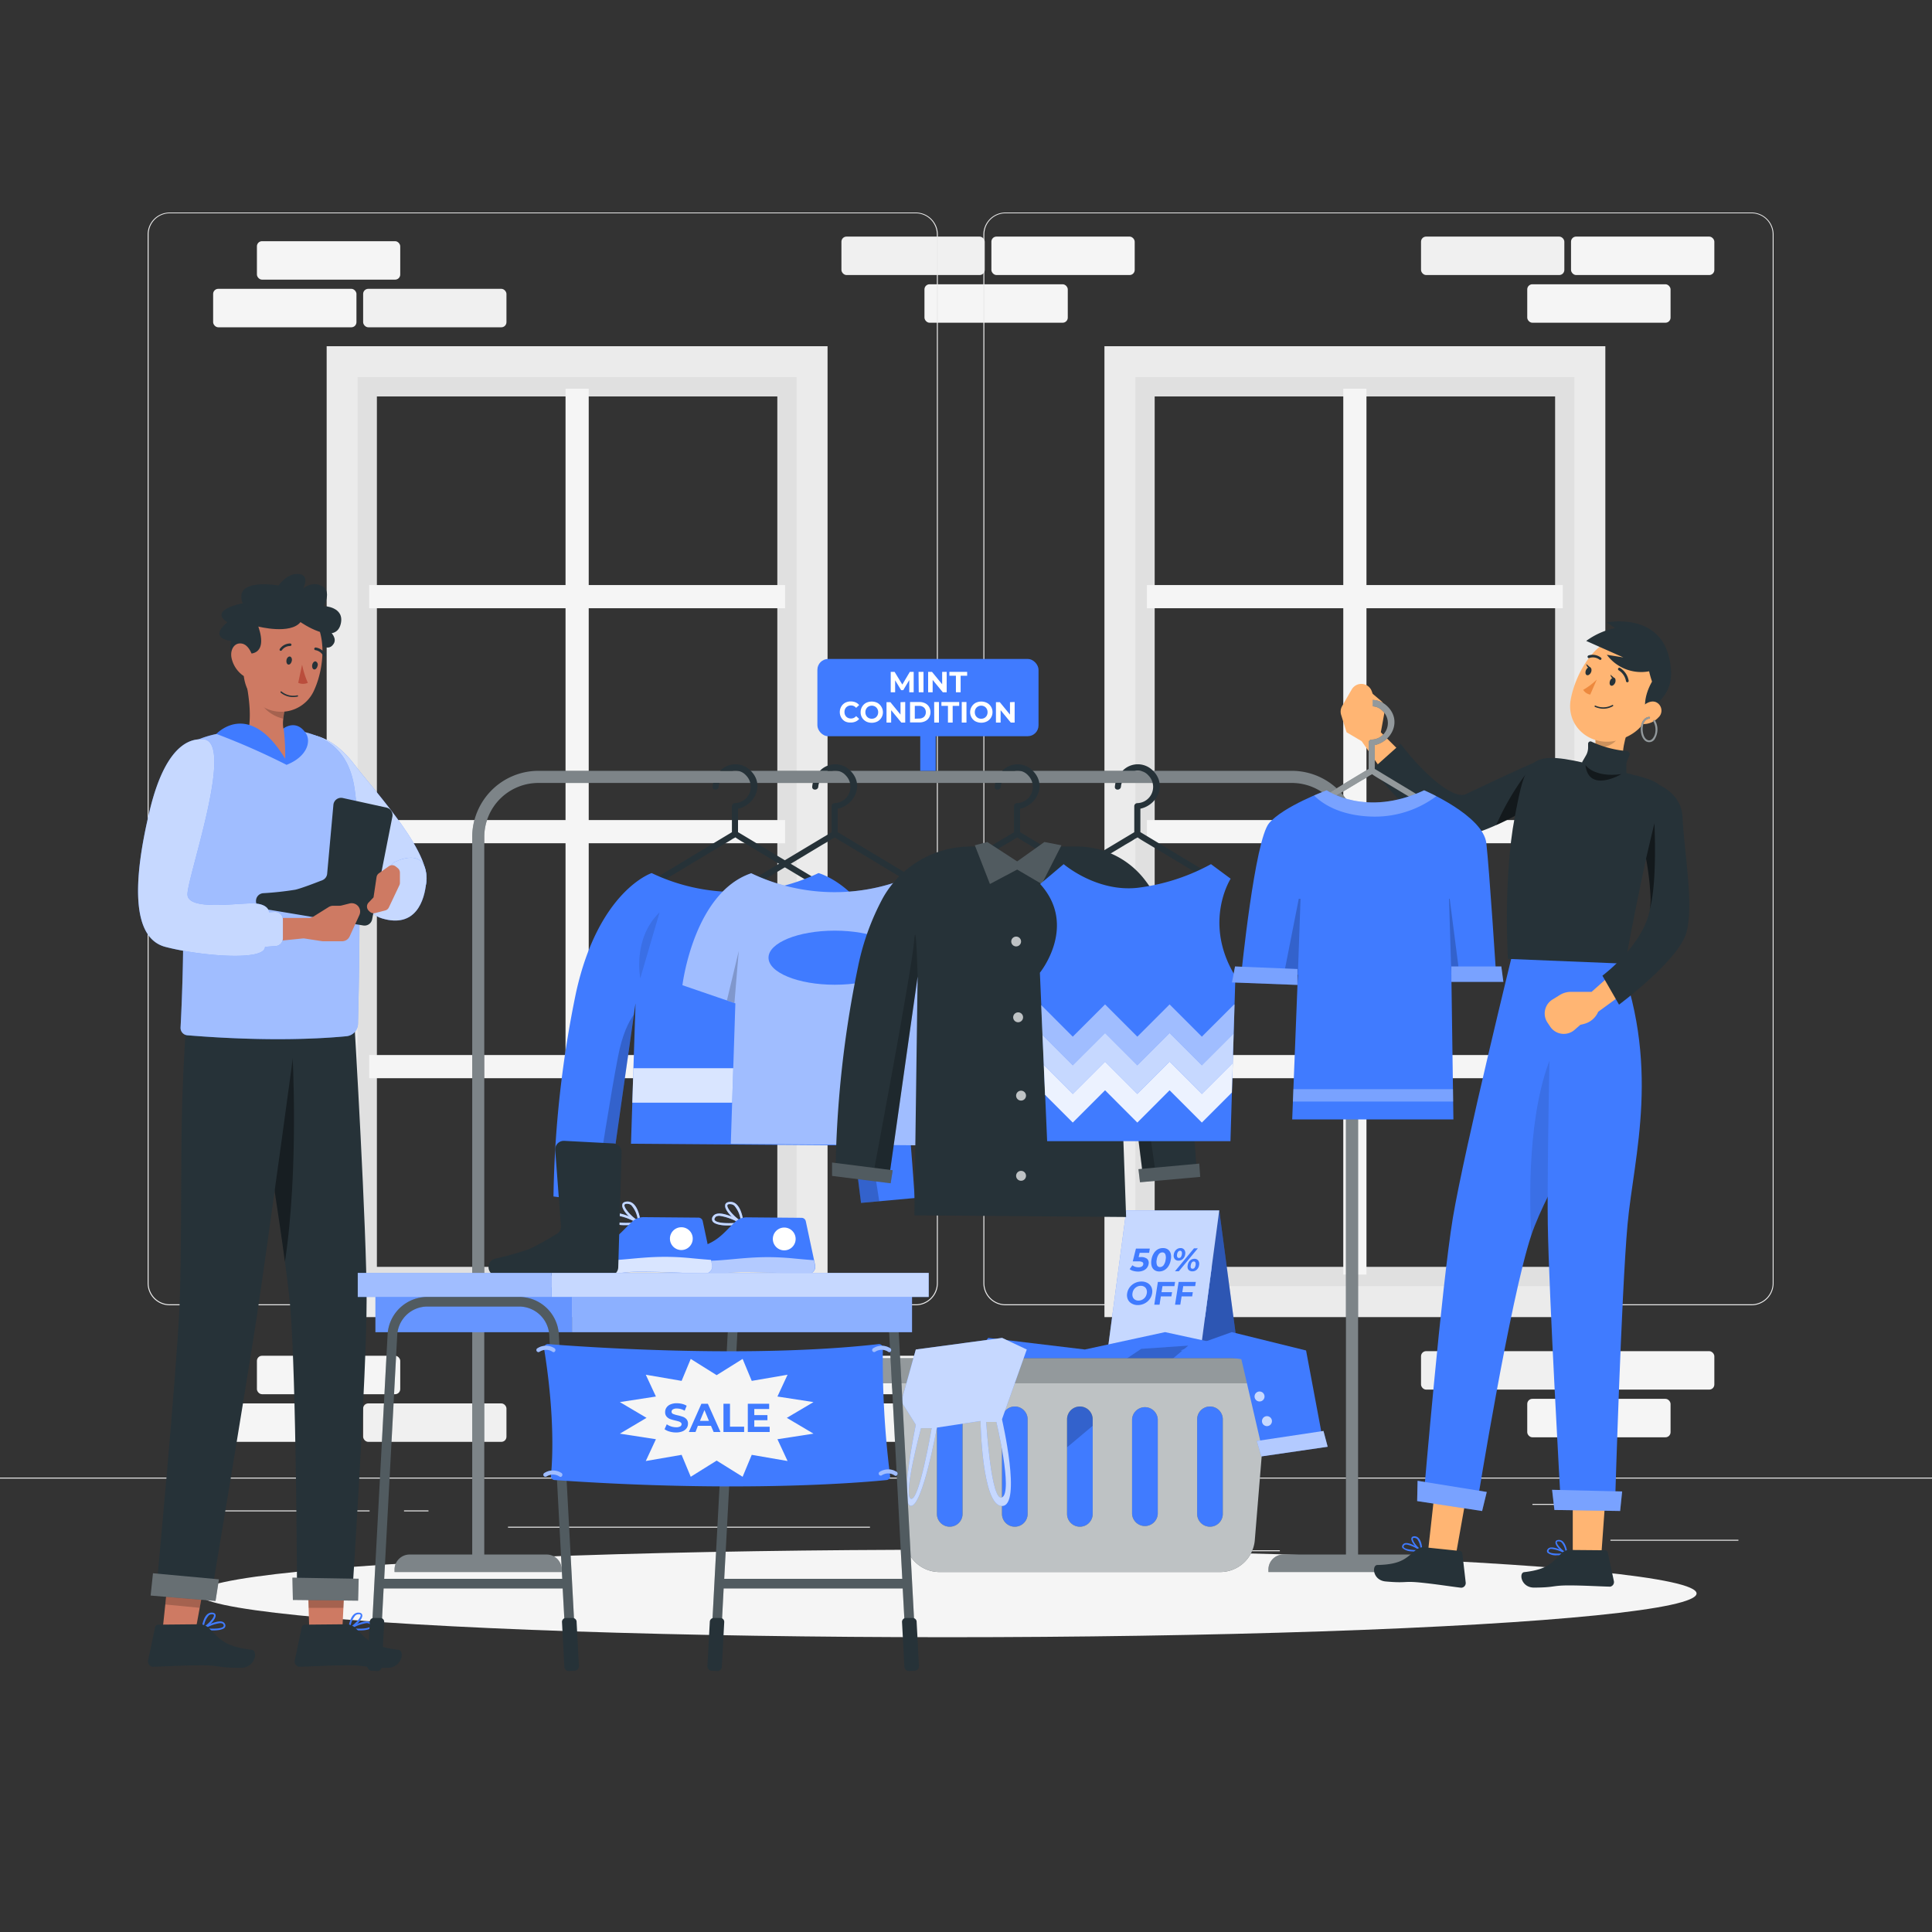 <svg xmlns="http://www.w3.org/2000/svg" viewBox="0 0 500 500"><rect x="0" y="0" width="500" height="500" fill="#333333" stroke="none"/><g id="freepik--background-complete--inject-11"><path d="M89.73,93.6V336.86h120V93.6ZM201.17,327.86H97.54V102.6H201.17Z" style="fill:#e0e0e0"></path><path d="M214.17,340.86H84.54V89.6H214.17Zm-121.63-8H206.17V97.6H92.54Z" style="fill:#ebebeb"></path><polygon points="203.18 157.41 203.18 151.41 152.36 151.41 152.36 100.6 146.36 100.6 146.36 151.41 95.54 151.41 95.54 157.41 146.36 157.41 146.36 212.23 95.54 212.23 95.54 218.23 146.36 218.23 146.36 273.04 95.54 273.04 95.54 279.04 146.36 279.04 146.36 329.86 152.36 329.86 152.36 279.04 203.18 279.04 203.18 273.04 152.36 273.04 152.36 218.23 203.18 218.23 203.18 212.23 152.36 212.23 152.36 157.41 203.18 157.41" style="fill:#f5f5f5"></polygon><path d="M291,93.6V336.86H411V93.6ZM402.46,327.86H298.83V102.6H402.46Z" style="fill:#e0e0e0"></path><path d="M415.46,340.86H285.83V89.6H415.46Zm-121.63-8H407.46V97.6H293.83Z" style="fill:#ebebeb"></path><polygon points="404.46 157.41 404.46 151.41 353.64 151.41 353.64 100.6 347.64 100.6 347.64 151.41 296.82 151.41 296.82 157.41 347.64 157.41 347.64 212.23 296.82 212.23 296.82 218.23 347.64 218.23 347.64 273.04 296.82 273.04 296.82 279.04 347.64 279.04 347.64 329.86 353.64 329.86 353.64 279.04 404.46 279.04 404.46 273.04 353.64 273.04 353.64 218.23 404.46 218.23 404.46 212.23 353.64 212.23 353.64 157.41 404.46 157.41" style="fill:#f5f5f5"></polygon><rect x="66.49" y="62.42" width="37.09" height="9.95" rx="1.32" style="fill:#f5f5f5"></rect><rect x="55.16" y="74.75" width="37.09" height="9.95" rx="1.32" style="fill:#f5f5f5"></rect><rect x="93.98" y="74.75" width="37.09" height="9.95" rx="1.32" style="fill:#f0f0f0"></rect><rect x="395.26" y="73.56" width="37.09" height="9.95" rx="1.32" transform="translate(827.6 157.08) rotate(180)" style="fill:#f5f5f5"></rect><rect x="406.58" y="61.23" width="37.09" height="9.95" rx="1.32" transform="translate(850.25 132.41) rotate(180)" style="fill:#f5f5f5"></rect><rect x="367.76" y="61.23" width="37.09" height="9.95" rx="1.32" transform="translate(772.61 132.41) rotate(180)" style="fill:#f0f0f0"></rect><rect x="239.25" y="73.56" width="37.09" height="9.95" rx="1.32" transform="translate(515.59 157.08) rotate(180)" style="fill:#f5f5f5"></rect><rect x="256.58" y="61.23" width="37.09" height="9.95" rx="1.32" transform="translate(550.24 132.41) rotate(180)" style="fill:#f5f5f5"></rect><rect x="217.76" y="61.23" width="37.09" height="9.95" rx="1.32" transform="translate(472.61 132.41) rotate(180)" style="fill:#f0f0f0"></rect><rect x="395.26" y="362.01" width="37.09" height="9.95" rx="1.32" transform="translate(827.6 733.98) rotate(180)" style="fill:#f5f5f5"></rect><rect x="406.58" y="349.68" width="37.09" height="9.95" rx="1.32" transform="translate(850.25 709.31) rotate(180)" style="fill:#f5f5f5"></rect><rect x="367.76" y="349.68" width="37.09" height="9.95" rx="1.32" transform="translate(772.61 709.31) rotate(180)" style="fill:#f0f0f0"></rect><rect x="66.49" y="350.87" width="37.09" height="9.95" rx="1.32" style="fill:#f5f5f5"></rect><rect x="55.16" y="363.2" width="37.09" height="9.95" rx="1.32" style="fill:#f5f5f5"></rect><rect x="93.98" y="363.2" width="37.09" height="9.95" rx="1.32" style="fill:#f0f0f0"></rect><rect x="222.49" y="350.87" width="37.09" height="9.95" rx="1.32" style="fill:#f5f5f5"></rect><rect x="205.16" y="363.2" width="37.09" height="9.95" rx="1.32" style="fill:#f5f5f5"></rect><rect x="243.98" y="363.2" width="37.09" height="9.95" rx="1.32" style="fill:#f0f0f0"></rect><rect x="416.78" y="398.49" width="33.12" height="0.25" style="fill:#ebebeb"></rect><rect x="322.53" y="401.21" width="8.69" height="0.25" style="fill:#ebebeb"></rect><rect x="396.59" y="389.21" width="19.19" height="0.25" style="fill:#ebebeb"></rect><rect x="52.46" y="390.89" width="43.19" height="0.25" style="fill:#ebebeb"></rect><rect x="104.56" y="390.89" width="6.33" height="0.25" style="fill:#ebebeb"></rect><rect x="131.47" y="395.11" width="93.68" height="0.25" style="fill:#ebebeb"></rect><path d="M237,337.8H43.92a5.71,5.71,0,0,1-5.71-5.71V60.66A5.71,5.71,0,0,1,43.92,55H237a5.71,5.71,0,0,1,5.71,5.71V332.09A5.71,5.71,0,0,1,237,337.8ZM43.92,55.2a5.47,5.47,0,0,0-5.46,5.46V332.09a5.47,5.47,0,0,0,5.46,5.46H237a5.47,5.47,0,0,0,5.46-5.46V60.66A5.47,5.47,0,0,0,237,55.2Z" style="fill:#ebebeb"></path><path d="M453.31,337.8H260.21a5.72,5.72,0,0,1-5.71-5.71V60.66A5.72,5.72,0,0,1,260.21,55h193.1A5.71,5.71,0,0,1,459,60.66V332.09A5.71,5.71,0,0,1,453.31,337.8ZM260.21,55.2a5.47,5.47,0,0,0-5.46,5.46V332.09a5.47,5.47,0,0,0,5.46,5.46h193.1a5.47,5.47,0,0,0,5.46-5.46V60.66a5.47,5.47,0,0,0-5.46-5.46Z" style="fill:#ebebeb"></path><rect y="382.4" width="500" height="0.25" style="fill:#ebebeb"></rect></g><g id="freepik--Shadow--inject-11"><ellipse id="freepik--path--inject-11" cx="245.18" cy="412.39" rx="193.89" ry="11.32" style="fill:#f5f5f5"></ellipse></g><g id="freepik--Basket--inject-11"><polygon points="309.25 360.47 315.54 313.25 321.82 360.47 309.25 360.47" style="fill:#407BFF"></polygon><polygon points="309.25 360.47 315.54 313.25 321.82 360.47 309.25 360.47" style="opacity:0.3"></polygon><polygon points="285.2 360.47 291.48 313.25 315.54 313.25 309.25 360.47 285.2 360.47" style="fill:#407BFF"></polygon><polygon points="285.2 360.47 291.48 313.25 315.54 313.25 309.25 360.47 285.2 360.47" style="fill:#fff;opacity:0.7"></polygon><path d="M296.87,325.78a1.43,1.43,0,0,1,.39,1.33,2.16,2.16,0,0,1-.43,1,2.25,2.25,0,0,1-.93.7,3.33,3.33,0,0,1-1.4.27,4.4,4.4,0,0,1-1.2-.17,2.43,2.43,0,0,1-.94-.46l.7-1a2.41,2.41,0,0,0,.71.39,2.84,2.84,0,0,0,.88.13,1.54,1.54,0,0,0,.84-.2.76.76,0,0,0,.38-.56.54.54,0,0,0-.21-.57,1.94,1.94,0,0,0-1-.2h-1.5l.82-3.31h3.59l-.17,1.1h-2.45l-.27,1.11h.48A2.47,2.47,0,0,1,296.87,325.78Z" style="fill:#407BFF"></path><path d="M298.78,328.7a1.93,1.93,0,0,1-.73-1.05A3.65,3.65,0,0,1,298,326a4.27,4.27,0,0,1,.59-1.63,3,3,0,0,1,1.06-1.05A2.69,2.69,0,0,1,301,323a2.14,2.14,0,0,1,1.25.36,2,2,0,0,1,.73,1.05A3.63,3.63,0,0,1,303,326a4.42,4.42,0,0,1-.58,1.64,3,3,0,0,1-1.06,1.05,2.71,2.71,0,0,1-1.36.36A2.12,2.12,0,0,1,298.78,328.7Zm2.35-1.26a3,3,0,0,0,.53-1.43,2.49,2.49,0,0,0-.08-1.42.8.8,0,0,0-.77-.47,1.13,1.13,0,0,0-.91.47,3,3,0,0,0-.54,1.42,2.52,2.52,0,0,0,.08,1.43.8.8,0,0,0,.77.47A1.17,1.17,0,0,0,301.13,327.44Z" style="fill:#407BFF"></path><path d="M304,325.81a1.51,1.51,0,0,1-.22-1.18,1.94,1.94,0,0,1,.6-1.18,1.58,1.58,0,0,1,1.12-.45,1.14,1.14,0,0,1,1,.45,1.45,1.45,0,0,1,.22,1.18,2,2,0,0,1-.59,1.18,1.61,1.61,0,0,1-1.12.44A1.19,1.19,0,0,1,304,325.81Zm1.59-.48a1.47,1.47,0,0,0,.27-.7,1.17,1.17,0,0,0-.05-.7.45.45,0,0,0-.42-.24.63.63,0,0,0-.48.24,1.37,1.37,0,0,0-.28.7,1.06,1.06,0,0,0,.06.69.43.43,0,0,0,.41.24A.65.65,0,0,0,305.62,325.33Zm3.41-2.26h1L305.08,329h-1Zm-1.18,5.76a1.09,1.09,0,0,1-.43-.57,1.74,1.74,0,0,1,0-.86,2.08,2.08,0,0,1,.32-.86,1.64,1.64,0,0,1,1.39-.76,1.16,1.16,0,0,1,1,.44,1.46,1.46,0,0,1,.22,1.18,1.88,1.88,0,0,1-.59,1.18,1.59,1.59,0,0,1-1.13.44A1.29,1.29,0,0,1,307.85,328.83Zm1.32-.73a1.41,1.41,0,0,0,.27-.7,1.15,1.15,0,0,0-.05-.69.42.42,0,0,0-.41-.24.62.62,0,0,0-.48.23,1.37,1.37,0,0,0-.28.7,1.17,1.17,0,0,0,0,.7.44.44,0,0,0,.41.24A.62.62,0,0,0,309.17,328.1Z" style="fill:#407BFF"></path><path d="M292.88,337.35a2.3,2.3,0,0,1-1-1.09,2.69,2.69,0,0,1-.17-1.56,3.49,3.49,0,0,1,.66-1.56,3.74,3.74,0,0,1,1.33-1.09,3.83,3.83,0,0,1,1.71-.39,3.12,3.12,0,0,1,1.59.39,2.46,2.46,0,0,1,1,1.09,2.8,2.8,0,0,1,.17,1.56,3.41,3.41,0,0,1-.67,1.56,3.68,3.68,0,0,1-1.32,1.09,3.84,3.84,0,0,1-1.71.4A3.07,3.07,0,0,1,292.88,337.35Zm2.75-1a2.25,2.25,0,0,0,.77-.67,2.35,2.35,0,0,0,.39-1,1.73,1.73,0,0,0-.09-1,1.3,1.3,0,0,0-.55-.67,1.66,1.66,0,0,0-.9-.24,2.06,2.06,0,0,0-1,.24,2.15,2.15,0,0,0-.77.67,2.19,2.19,0,0,0-.39,1,1.86,1.86,0,0,0,.08,1,1.41,1.41,0,0,0,.56.67,1.63,1.63,0,0,0,.9.24A2.09,2.09,0,0,0,295.63,336.35Z" style="fill:#407BFF"></path><path d="M300.85,332.85l-.25,1.56h2.73l-.18,1.09h-2.72l-.34,2.15h-1.36l.93-5.89h4.45l-.17,1.09Z" style="fill:#407BFF"></path><path d="M306.22,332.85l-.24,1.56h2.72l-.17,1.09H305.8l-.34,2.15H304.1l.93-5.89h4.45l-.17,1.09Z" style="fill:#407BFF"></path><polygon points="240.76 396.34 237.01 368.75 255.76 346.25 280.76 349.25 301.51 344.75 322.26 349.25 323.76 359.75 319.76 398.56 311.26 402.24 240.76 396.34" style="fill:#407BFF"></polygon><polygon points="307.52 348.25 276.14 374.58 269.69 366.25 295.35 349.08 307.52 348.25" style="opacity:0.2"></polygon><path d="M330.67,358H228.26a3.26,3.26,0,0,1-3.25-3.25h0a3.26,3.26,0,0,1,3.25-3.25H330.67a3.25,3.25,0,0,1,3.25,3.25h0A3.25,3.25,0,0,1,330.67,358Z" style="fill:#263238"></path><path d="M330.67,358H228.26a3.26,3.26,0,0,1-3.25-3.25h0a3.26,3.26,0,0,1,3.25-3.25H330.67a3.25,3.25,0,0,1,3.25,3.25h0A3.25,3.25,0,0,1,330.67,358Z" style="fill:#fff;opacity:0.5"></path><path d="M230.87,358l3.32,40.61a9,9,0,0,0,8.93,8.23h72.69a9,9,0,0,0,8.93-8.23L328.07,358Zm18.24,33.79a3.32,3.32,0,0,1-6.64,0V367.32a3.32,3.32,0,0,1,6.64,0Zm16.84,0a3.32,3.32,0,1,1-6.64,0V367.32a3.32,3.32,0,1,1,6.64,0Zm16.84,0a3.32,3.32,0,1,1-6.64,0V367.32a3.32,3.32,0,1,1,6.64,0Zm16.84,0a3.33,3.33,0,0,1-6.65,0V367.32a3.33,3.33,0,0,1,6.65,0Zm16.83,0a3.32,3.32,0,1,1-6.64,0V367.32a3.32,3.32,0,1,1,6.64,0Z" style="fill:#263238"></path><path d="M230.87,358l3.32,40.61a9,9,0,0,0,8.93,8.23h72.69a9,9,0,0,0,8.93-8.23L328.07,358Zm18.24,33.79a3.32,3.32,0,0,1-6.64,0V367.32a3.32,3.32,0,0,1,6.64,0Zm16.84,0a3.32,3.32,0,1,1-6.64,0V367.32a3.32,3.32,0,1,1,6.64,0Zm16.84,0a3.32,3.32,0,1,1-6.64,0V367.32a3.32,3.32,0,1,1,6.64,0Zm16.84,0a3.33,3.33,0,0,1-6.65,0V367.32a3.33,3.33,0,0,1,6.65,0Zm16.83,0a3.32,3.32,0,1,1-6.64,0V367.32a3.32,3.32,0,1,1,6.64,0Z" style="fill:#fff;opacity:0.7"></path><polygon points="305.51 349.5 318.78 344.75 338.01 349.5 342.51 373.49 326.76 375.5 321.26 351.75 305.51 349.5" style="fill:#407BFF"></polygon><polygon points="325.26 372.92 326.43 376.92 343.6 374.42 342.51 370.33 325.26 372.92" style="fill:#407BFF"></polygon><polygon points="325.26 372.92 326.43 376.92 343.6 374.42 342.51 370.33 325.26 372.92" style="fill:#fff;opacity:0.6"></polygon><path d="M329.18,367.79a1.29,1.29,0,1,1-1.29-1.29A1.29,1.29,0,0,1,329.18,367.79Z" style="fill:#fff;opacity:0.7"></path><path d="M327.26,361.42a1.29,1.29,0,1,1-1.29-1.3A1.29,1.29,0,0,1,327.26,361.42Z" style="fill:#fff;opacity:0.7"></path><path d="M265.73,349.25l-6.38-3-22.34,3-3.75,13.46,3.75,6s-4.33,20.75-1.29,21,6.75-20.25,6.75-20.25l11.29-1.71s.34,22,5.55,22,0-22.43,0-22.43Zm-30,38.63c-2.12-.76,2.63-18.26,2.63-18.26h2.75S237.89,388.62,235.76,387.88Zm23.59-.38c-2.84,1.38-4.09-19.5-4.09-19.5h2.63S262.19,386.12,259.35,387.5Z" style="fill:#407BFF"></path><path d="M265.73,349.25l-6.38-3-22.34,3-3.75,13.46,3.75,6s-4.33,20.75-1.29,21,6.75-20.25,6.75-20.25l11.29-1.71s.34,22,5.55,22,0-22.43,0-22.43Zm-30,38.63c-2.12-.76,2.63-18.26,2.63-18.26h2.75S237.89,388.62,235.76,387.88Zm23.59-.38c-2.84,1.38-4.09-19.5-4.09-19.5h2.63S262.19,386.12,259.35,387.5Z" style="fill:#fff;opacity:0.7"></path></g><g id="freepik--Rack--inject-11"><path d="M367.63,402.31H351.47V216.63a17.15,17.15,0,0,0-17.13-17.14h-195a17.15,17.15,0,0,0-17.13,17.14V402.31H106a3.89,3.89,0,0,0-3.89,3.88v.65h43.24v-.65a3.88,3.88,0,0,0-3.88-3.88H125.33V216.63a14,14,0,0,1,14-14h195a14,14,0,0,1,14,14V402.31H332.16a3.89,3.89,0,0,0-3.89,3.88v.65h43.25v-.65A3.89,3.89,0,0,0,367.63,402.31Z" style="fill:#263238"></path><path d="M367.63,402.31H351.47V216.63a17.15,17.15,0,0,0-17.13-17.14h-195a17.15,17.15,0,0,0-17.13,17.14V402.31H106a3.89,3.89,0,0,0-3.89,3.88v.65h43.24v-.65a3.88,3.88,0,0,0-3.88-3.88H125.33V216.63a14,14,0,0,1,14-14h195a14,14,0,0,1,14,14V402.31H332.16a3.89,3.89,0,0,0-3.89,3.88v.65h43.25v-.65A3.89,3.89,0,0,0,367.63,402.31Z" style="fill:#fff;opacity:0.4"></path><path d="M186,203.6a4.43,4.43,0,0,1,.2-1h-1.62a7.39,7.39,0,0,0-.16,1C184.34,204.61,185.92,204.6,186,203.6Z" style="fill:#263238"></path><path d="M212.23,228.1,191,215.36v-6.07c4.39-.94,6.91-6.19,3.31-9.79a5.47,5.47,0,0,0-7.94,0h3.18a3.74,3.74,0,0,1,3.56,1.21,4.21,4.21,0,0,1-2.9,7.14.8.8,0,0,0-.79.78v6.74L168.26,228.1c-.87.52-.08,1.89.79,1.36l10.35-6.22,7.52-4.52c.85-.51,1.77-1,2.58-1.55.17-.12.61-.32.84-.46.53.44,2.37,1.5,2.88,1.8q3.71,2.24,7.42,4.46l10.79,6.49A.79.79,0,0,0,212.23,228.1Z" style="fill:#263238"></path><path d="M216.14,258.05l2,38.36L163.3,296l1.17-36.36-7.34,51.69-13.89-1.68A279.22,279.22,0,0,1,149.05,257c5.82-26.52,19.6-31.05,19.6-31.05a50.1,50.1,0,0,0,43.18,0s15.19,4.11,19,27.26,5.89,56.84,5.89,56.84l-13.89,1.26Z" style="fill:#407BFF"></path><g style="opacity:0.2"><path d="M153.74,310.9l3.39.41,6.92-48.76c-1.34,1.84-3,5.12-4.11,10.92C158.18,282.41,155.06,302.33,153.74,310.9Z"></path></g><g style="opacity:0.2"><path d="M227.55,310.88c-1.33-8.58-4.44-28.48-6.2-37.41-1.34-6.76-3.32-10.09-4.75-11.7l6.21,49.54Z"></path></g><g style="opacity:0.8"><polygon points="217.08 276.45 163.93 276.45 163.64 285.37 217.53 285.37 217.08 276.45" style="fill:#fff"></polygon></g><path d="M170.7,236.11l-5,17.06S163.63,242.93,170.7,236.11Z" style="opacity:0.1"></path><path d="M210.78,236.11l5,17.06S217.86,242.93,210.78,236.11Z" style="opacity:0.1"></path><path d="M211.77,203.6a5.11,5.11,0,0,1,.2-1h-1.61a6,6,0,0,0-.16,1C210.11,204.61,211.68,204.6,211.77,203.6Z" style="fill:#263238"></path><path d="M238,228.1l-21.2-12.74v-6.07c4.4-.94,6.91-6.19,3.31-9.79a5.46,5.46,0,0,0-7.93,0h3.18a3.72,3.72,0,0,1,3.55,1.21,4.21,4.21,0,0,1-2.89,7.14.8.8,0,0,0-.79.78v6.74L194,228.1a.79.79,0,0,0,.8,1.36l10.34-6.22,7.52-4.52c.86-.51,1.78-1,2.59-1.55.17-.12.61-.32.83-.46.53.44,2.38,1.5,2.88,1.8L226.4,223l10.8,6.49C238.07,230,238.86,228.62,238,228.1Z" style="fill:#263238"></path><path d="M194.42,226a50.08,50.08,0,0,0,43.17,0s14.88,5.79,20,28.49l-15.66,3.61,2,38.36-54.8-.43,1.18-36.36-13.7-4.7S179.5,231.05,194.42,226Z" style="fill:#407BFF"></path><path d="M194.42,226a50.08,50.08,0,0,0,43.17,0s14.88,5.79,20,28.49l-15.66,3.61,2,38.36-54.8-.43,1.18-36.36-13.7-4.7S179.5,231.05,194.42,226Z" style="fill:#fff;opacity:0.5"></path><polygon points="188.13 258.89 190.07 259.56 191.19 246.1 188.13 258.89" style="opacity:0.2"></polygon><polygon points="240.02 242.56 241.9 258.05 244.95 257.35 240.02 242.56" style="opacity:0.2"></polygon><ellipse cx="216.04" cy="247.85" rx="17.15" ry="7" style="fill:#407BFF"></ellipse><path d="M259,203.6a4.43,4.43,0,0,1,.2-1h-1.61a6,6,0,0,0-.17,1C257.35,204.61,258.93,204.6,259,203.6Z" style="fill:#263238"></path><path d="M285.24,228.1,264,215.36v-6.07c4.4-.94,6.91-6.19,3.31-9.79a5.48,5.48,0,0,0-7.94,0h3.19a3.72,3.72,0,0,1,3.55,1.21,4.21,4.21,0,0,1-2.9,7.14.79.79,0,0,0-.78.78v6.74l-21.2,12.74c-.87.52-.08,1.89.79,1.36l10.35-6.22,7.52-4.52c.85-.51,1.78-1,2.59-1.55.17-.12.61-.32.83-.46.53.44,2.38,1.5,2.88,1.8l7.42,4.46,10.8,6.49C285.32,230,286.11,228.62,285.24,228.1Z" style="fill:#263238"></path><path d="M309.71,303.18s-2.1-33.68-5.89-56.84c-1.46-8.9-4.6-15-7.91-19.1a22.09,22.09,0,0,0-17.22-8.16H271.2l-4.36,4.56h-7.35l-3.85-4.56h-4.33a26.1,26.1,0,0,0-22.8,13.27,64.43,64.43,0,0,0-6.44,17.78,278.76,278.76,0,0,0-5.82,52.63l13.9,1.68,7.33-51.69-.84,61.78,54.8.43-2.29-63.78,6.67,53.26Z" style="fill:#263238"></path><path d="M236.56,243.66c-.52,7-10.5,59.88-10.5,59.88l2.61.72,1.48.18,7.33-51.69S237.09,236.65,236.56,243.66Z" style="opacity:0.2"></path><path d="M299.16,304.14c-1.38-9.66-4.87-34.08-7-47.36-2.62-16.8-3.06-14.89-3.06-14.89v9.29l6.67,53.26Z" style="opacity:0.2"></path><polygon points="255.51 217.91 263.24 222.93 270.29 217.91 274.7 218.76 269.61 228.78 263.24 225.04 256.19 228.78 252.29 218.76 255.51 217.91" style="fill:#263238"></polygon><polygon points="255.51 217.91 263.24 222.93 270.29 217.91 274.7 218.76 269.61 228.78 263.24 225.04 256.19 228.78 252.29 218.76 255.51 217.91" style="fill:#fff;opacity:0.2"></polygon><polygon points="215.34 300.86 231.03 302.86 230.5 306.23 215.34 304.33 215.34 300.86" style="fill:#263238"></polygon><polygon points="215.34 300.86 231.03 302.86 230.5 306.23 215.34 304.33 215.34 300.86" style="fill:#fff;opacity:0.2"></polygon><polygon points="310.37 301.14 294.63 302.58 295.03 305.97 310.61 304.58 310.37 301.14" style="fill:#263238"></polygon><polygon points="310.37 301.14 294.63 302.58 295.03 305.97 310.61 304.58 310.37 301.14" style="fill:#fff;opacity:0.2"></polygon><path d="M264.25,243.66a1.27,1.27,0,1,1-1.27-1.27A1.27,1.27,0,0,1,264.25,243.66Z" style="fill:#fff;opacity:0.7"></path><path d="M264.77,263.25A1.28,1.28,0,1,1,263.5,262,1.27,1.27,0,0,1,264.77,263.25Z" style="fill:#fff;opacity:0.7"></path><path d="M265.53,283.54a1.28,1.28,0,1,1-1.28-1.27A1.28,1.28,0,0,1,265.53,283.54Z" style="fill:#fff;opacity:0.7"></path><path d="M265.53,304.29a1.28,1.28,0,1,1-1.28-1.27A1.27,1.27,0,0,1,265.53,304.29Z" style="fill:#fff;opacity:0.7"></path><path d="M290.1,203.6a5.11,5.11,0,0,1,.2-1h-1.61a7.39,7.39,0,0,0-.16,1C288.44,204.61,290,204.6,290.1,203.6Z" style="fill:#263238"></path><path d="M316.32,228.1l-21.19-12.74v-6.07c4.39-.94,6.9-6.19,3.3-9.79a5.46,5.46,0,0,0-7.93,0h3.18a3.74,3.74,0,0,1,3.56,1.21,4.21,4.21,0,0,1-2.9,7.14.8.8,0,0,0-.79.78v6.74l-21.2,12.74c-.86.52-.07,1.89.8,1.36l10.34-6.22,7.52-4.52c.86-.51,1.78-1,2.59-1.55.17-.12.61-.32.83-.46.53.44,2.38,1.5,2.88,1.8l7.43,4.46q5.38,3.25,10.79,6.49C316.4,230,317.19,228.62,316.32,228.1Z" style="fill:#263238"></path><path d="M269.19,228.78l6.09-5.14s8.43,7.27,19.06,6.13a52.9,52.9,0,0,0,19.06-6.13l5.09,3.77s-7.3,11.39,1.23,25.28l-1.28,42.64H271l-1.88-43.59S279,239.61,269.19,228.78Z" style="fill:#407BFF"></path><polygon points="319.5 260.04 319.4 259.94 311.04 268.29 302.69 259.94 294.34 268.29 285.99 259.94 277.63 268.29 269.45 260.1 269.78 267.85 277.63 275.7 285.99 267.35 294.34 275.7 302.69 267.35 311.04 275.7 319.27 267.47 319.5 260.04" style="fill:#fff;opacity:0.5"></polygon><polygon points="319.27 267.47 311.04 275.7 302.69 267.35 294.34 275.7 285.99 267.35 277.63 275.7 269.78 267.85 270.12 275.59 277.63 283.11 285.99 274.75 294.34 283.11 302.69 274.75 311.04 283.11 319.04 275.11 319.27 267.47" style="fill:#fff;opacity:0.7"></polygon><polygon points="319.04 275.11 311.04 283.11 302.69 274.75 294.34 283.11 285.99 274.75 277.63 283.11 270.12 275.59 270.45 283.33 277.63 290.52 285.99 282.16 294.34 290.52 302.69 282.16 311.04 290.52 318.81 282.75 319.04 275.11" style="fill:#fff;opacity:0.9"></polygon><rect x="211.54" y="170.54" width="57.23" height="19.99" rx="2.8" style="fill:#407BFF"></rect><rect x="238.16" y="189.52" width="4" height="9.97" style="fill:#407BFF"></rect><path d="M235.32,179.16V176l-1.56,2.61h-.55l-1.55-2.55v3.1h-1.14v-5.28h1l2,3.28,1.94-3.28h1v5.28Z" style="fill:#fff"></path><path d="M237.72,173.88H239v5.28h-1.23Z" style="fill:#fff"></path><path d="M245,173.88v5.28h-1l-2.63-3.2v3.2H240.2v-5.28h1l2.63,3.21v-3.21Z" style="fill:#fff"></path><path d="M247.39,174.88H245.7v-1h4.6v1h-1.69v4.28h-1.22Z" style="fill:#fff"></path><path d="M218.71,186.7a2.6,2.6,0,0,1-1-1,2.87,2.87,0,0,1,0-2.82,2.6,2.6,0,0,1,1-1,3.06,3.06,0,0,1,1.46-.35,3.13,3.13,0,0,1,1.25.24,2.39,2.39,0,0,1,.93.7l-.79.72a1.68,1.68,0,0,0-1.32-.62,1.72,1.72,0,0,0-.88.22,1.45,1.45,0,0,0-.6.6,1.75,1.75,0,0,0-.21.87,1.82,1.82,0,0,0,.21.88,1.57,1.57,0,0,0,.6.6,1.82,1.82,0,0,0,.88.21,1.68,1.68,0,0,0,1.32-.62l.79.72a2.42,2.42,0,0,1-.94.7,3.08,3.08,0,0,1-1.24.24A3,3,0,0,1,218.71,186.7Z" style="fill:#fff"></path><path d="M224.13,186.7a2.63,2.63,0,0,1-1.4-2.38,2.66,2.66,0,0,1,.37-1.4,2.7,2.7,0,0,1,1-1,3.33,3.33,0,0,1,3,0,2.77,2.77,0,0,1,1,1,2.7,2.7,0,0,1-1,3.78,3.33,3.33,0,0,1-3,0Zm2.33-.9a1.62,1.62,0,0,0,.59-.6,1.72,1.72,0,0,0,.22-.88,1.66,1.66,0,0,0-.22-.87,1.48,1.48,0,0,0-.59-.6,1.73,1.73,0,0,0-1.69,0,1.48,1.48,0,0,0-.59.6,1.66,1.66,0,0,0-.22.87,1.72,1.72,0,0,0,.22.88,1.62,1.62,0,0,0,.59.6,1.81,1.81,0,0,0,1.69,0Z" style="fill:#fff"></path><path d="M234.27,181.68V187h-1l-2.64-3.2V187h-1.2v-5.28h1l2.62,3.21v-3.21Z" style="fill:#fff"></path><path d="M235.52,181.68h2.4a3.34,3.34,0,0,1,1.52.33,2.43,2.43,0,0,1,1,.92,2.8,2.8,0,0,1,0,2.78,2.31,2.31,0,0,1-1,.92,3.34,3.34,0,0,1-1.52.33h-2.4Zm2.34,4.28a1.82,1.82,0,0,0,1.27-.44,1.6,1.6,0,0,0,.47-1.2,1.56,1.56,0,0,0-.47-1.19,1.78,1.78,0,0,0-1.27-.45h-1.11V186Z" style="fill:#fff"></path><path d="M241.76,181.68H243V187h-1.22Z" style="fill:#fff"></path><path d="M245.33,182.68h-1.69v-1h4.6v1h-1.69V187h-1.22Z" style="fill:#fff"></path><path d="M248.9,181.68h1.22V187H248.9Z" style="fill:#fff"></path><path d="M252.45,186.7a2.75,2.75,0,0,1-1-3.78,2.73,2.73,0,0,1,1-1,3.3,3.3,0,0,1,3,0,2.67,2.67,0,0,1,1.41,2.38,2.67,2.67,0,0,1-1.41,2.38,3.3,3.3,0,0,1-3,0Zm2.33-.9a1.7,1.7,0,0,0,.59-.6,1.82,1.82,0,0,0,.21-.88,1.75,1.75,0,0,0-.21-.87,1.55,1.55,0,0,0-.59-.6,1.66,1.66,0,0,0-.85-.22,1.6,1.6,0,0,0-.84.22,1.51,1.51,0,0,0-.6.6,1.75,1.75,0,0,0-.21.87,1.82,1.82,0,0,0,.21.88,1.64,1.64,0,0,0,.6.6,1.69,1.69,0,0,0,.84.21A1.76,1.76,0,0,0,254.78,185.8Z" style="fill:#fff"></path><path d="M262.59,181.68V187h-1l-2.63-3.2V187h-1.21v-5.28h1l2.63,3.21v-3.21Z" style="fill:#fff"></path></g><g id="freepik--character-2--inject-11"><path d="M392,244.43s-13,52.84-16,70.73c-2.91,17.63-7.46,71.09-7.46,71.09l13.86,2.13s8.42-52.07,13.86-68.6c4.14-12.57,18.67-34.62,21.68-47.27,1.57-6.57,0-27,0-27Z" style="fill:#407BFF"></path><polygon points="371.12 387.58 369.56 401.68 376.76 402.53 379.27 388.43 371.12 387.58" style="fill:#ffb573"></polygon><path d="M365.31,401.49a3.57,3.57,0,0,1-2.37-.89.76.76,0,0,1,.11-.85,1,1,0,0,1,.66-.39c1.42-.23,4.13,1.71,4.25,1.8a.18.18,0,0,1,.07.21.2.2,0,0,1-.17.15A15.5,15.5,0,0,1,365.31,401.49Zm-1.15-1.75a1.63,1.63,0,0,0-.38,0,.56.56,0,0,0-.41.23c-.17.23-.13.35-.08.43.32.58,2.4.81,4,.78A8.94,8.94,0,0,0,364.16,399.74Z" style="fill:#407BFF"></path><path d="M367.83,401.51a.08.08,0,0,1-.08,0c-.94-.54-2.74-2.54-2.47-3.45.05-.22.24-.47.79-.47a1.46,1.46,0,0,1,1.05.45c1,1,.95,3.22.95,3.33a.16.16,0,0,1-.24.16ZM366.16,398l-.11,0c-.36,0-.4.13-.42.18-.1.56,1.05,2.1,2,2.81a4.65,4.65,0,0,0-.83-2.65,1.06,1.06,0,0,0-.65-.32Z" style="fill:#407BFF"></path><path d="M368.82,400.45l9,.94a.72.72,0,0,1,.64.65l.86,7.5a1.21,1.21,0,0,1-1,1.35H378c-3.24-.4-6.11-.88-10.16-1.3-4.77-.5-3.62.2-9.24-.31-3.39-.31-3.61-4.22-2.15-4.26,6.65-.14,7.54-2,10.31-4.13A3,3,0,0,1,368.82,400.45Z" style="fill:#263238"></path><path d="M402,272.11c-6.93,15.34-6.15,39.73-5.69,47.58,2.25-6.76,7.46-16.24,12.27-25.52l-.72-8.38S410.35,253.63,402,272.11Z" style="opacity:0.1"></path><polygon points="366.87 383.23 366.76 388.48 383.57 391.05 384.77 386.12 366.87 383.23" style="fill:#407BFF"></polygon><polygon points="366.87 383.23 366.76 388.48 383.57 391.05 384.77 386.12 366.87 383.23" style="fill:#fff;opacity:0.3"></polygon><path d="M401.64,244.82s-1.35,54.09-1.07,72.12,3.32,71.44,3.32,71.44H418s1.6-53.63,3.2-71.44,9-41.59-3.2-71.45Z" style="fill:#407BFF"></path><polygon points="407.03 388.92 407.03 402.42 414.42 402.42 415.39 388.92 407.03 388.92" style="fill:#ffb573"></polygon><path d="M402.92,402.5a3.52,3.52,0,0,1-2.43-.66.72.72,0,0,1,0-.85,1.06,1.06,0,0,1,.62-.46c1.39-.37,4.28,1.31,4.4,1.39a.2.2,0,0,1,.1.2.19.19,0,0,1-.16.16A14.47,14.47,0,0,1,402.92,402.5Zm-1.3-1.63a1.58,1.58,0,0,0-.38,0,.56.56,0,0,0-.39.28c-.15.24-.1.36,0,.43.38.54,2.47.57,4,.39A9.21,9.21,0,0,0,401.62,400.87Z" style="fill:#407BFF"></path><path d="M405.43,402.28a.08.08,0,0,1-.08,0c-1-.45-3-2.26-2.78-3.2,0-.22.19-.49.74-.54a1.45,1.45,0,0,1,1.09.34c1.05.88,1.25,3.12,1.26,3.23a.19.19,0,0,1-.09.17A.17.17,0,0,1,405.43,402.28Zm-2-3.38h-.12c-.35,0-.38.17-.39.22-.06.56,1.24,2,2.26,2.6a4.62,4.62,0,0,0-1.08-2.56,1,1,0,0,0-.67-.25Z" style="fill:#407BFF"></path><path d="M406.32,401.13l9.07.08a.73.73,0,0,1,.7.58l1.58,7.39a1.21,1.21,0,0,1-.93,1.44,1.07,1.07,0,0,1-.25,0c-3.27-.09-6.17-.29-10.24-.32-4.8,0-3.59.54-9.23.57-3.4,0-4-3.86-2.55-4,6.61-.77,7.31-2.76,9.88-5.1A2.89,2.89,0,0,1,406.32,401.13Z" style="fill:#263238"></path><polygon points="401.68 385.56 402.28 390.78 419.29 391.04 419.81 385.99 401.68 385.56" style="fill:#407BFF"></polygon><polygon points="401.68 385.56 402.28 390.78 419.29 391.04 419.81 385.99 401.68 385.56" style="fill:#fff;opacity:0.3"></polygon><path d="M412.13,195.31l8,1.82c-.62-3.47,1-8,2.38-11.29l-9.64,5.29C412.94,193,412.9,194.36,412.13,195.31Z" style="fill:#ffb573"></path><path d="M418.6,188l-5.68,3.17a13.36,13.36,0,0,1-.08,2.45c1.89.12,5.08-.84,5.88-2.75A5.82,5.82,0,0,0,418.6,188Z" style="opacity:0.2;isolation:isolate"></path><path d="M429.61,179.65c-3.36,6.62-4.65,9.49-9.6,11.48-7.44,3-14.83-2.59-13.51-10.08,1.2-6.74,6.53-16.46,14.35-16.23a10.11,10.11,0,0,1,8.76,14.83Z" style="fill:#ffb573"></path><path d="M418,176.72c-.25.55-.74.87-1.09.72s-.46-.74-.23-1.29.74-.87,1.09-.72S418.21,176.18,418,176.72Z" style="fill:#263238"></path><path d="M411.75,174c-.24.56-.73.87-1.09.72s-.46-.74-.22-1.29.73-.88,1.09-.72S412,173.46,411.75,174Z" style="fill:#263238"></path><path d="M411.67,172.83l-1.16-1S410.74,173.21,411.67,172.83Z" style="fill:#263238"></path><path d="M413.25,175.86a16.67,16.67,0,0,1-3.52,2.67,2.66,2.66,0,0,0,1.82,1.23Z" style="fill:#ed893e"></path><path d="M413.62,183.23a4.9,4.9,0,0,1-.84-.29.18.18,0,0,1-.1-.23h0a.18.18,0,0,1,.24-.09,4.83,4.83,0,0,0,4.32-.16.17.17,0,0,1,.19.29A4.93,4.93,0,0,1,413.62,183.23Z" style="fill:#263238"></path><path d="M421.07,176.56a.36.36,0,0,1-.27-.33,4.19,4.19,0,0,0-1.89-2.76.37.37,0,0,1-.12-.5.35.35,0,0,1,.48-.11h0a4.84,4.84,0,0,1,2.23,3.34.35.35,0,0,1-.33.37h-.11Z" style="fill:#263238"></path><path d="M411.13,170.32a.4.4,0,0,1-.26-.26.37.37,0,0,1,.25-.44,3.49,3.49,0,0,1,3.22.59.34.34,0,0,1,.05.47l0,0a.35.35,0,0,1-.49,0h0a2.82,2.82,0,0,0-2.53-.41A.38.38,0,0,1,411.13,170.32Z" style="fill:#263238"></path><path d="M417.92,175.59l-1.16-1S417,175.92,417.92,175.59Z" style="fill:#263238"></path><path d="M426.79,173.73a11.07,11.07,0,0,1-10.94-4.27l4.27.68-9.61-4.27a19.46,19.46,0,0,1,7.48-3.33l-2.14-1.46s15.21-3.07,16.54,11.73c0,0,.66,3.9-1.61,6.39S426.79,173.73,426.79,173.73Z" style="fill:#263238"></path><path d="M428.35,175.14s-3.52,4.6-2.41,9.33c0,0,6-3.64,6.39-8.61C432.79,169.46,428.35,175.14,428.35,175.14Z" style="fill:#263238"></path><path d="M429.19,185.68a5.29,5.29,0,0,1-3.68,1.71c-1.87.05-2.37-1.73-1.47-3.27.82-1.38,2.76-3.07,4.47-2.43a2.41,2.41,0,0,1,1.29,3.14A2.37,2.37,0,0,1,429.19,185.68Z" style="fill:#ffb573"></path><path d="M427.88,186.71a4.32,4.32,0,0,1,.45,3.15c-.25,1-1.12,2.35-2.27,1.45-1.33-1.05-1.39-5.1.73-5.31.31,0,.31-.51,0-.48-2.65.27-2.76,5-.9,6.28a1.69,1.69,0,0,0,2.45-.7,4.69,4.69,0,0,0,0-4.63.24.24,0,0,0-.42.24Z" style="fill:#263238"></path><g style="opacity:0.5"><path d="M427.88,186.71a4.32,4.32,0,0,1,.45,3.15c-.25,1-1.12,2.35-2.27,1.45-1.33-1.05-1.39-5.1.73-5.31.31,0,.31-.51,0-.48-2.65.27-2.76,5-.9,6.28a1.69,1.69,0,0,0,2.45-.7,4.69,4.69,0,0,0,0-4.63.24.24,0,0,0-.42.24Z" style="fill:#fff"></path></g><path d="M363.05,195.2l-5.69-5.69,1-5.48a2.87,2.87,0,0,0-1-2.69l-2.11-1.78-.24-.67a2.87,2.87,0,0,0-4.49-1.27h0a3,3,0,0,0-.7.81l-2.48,4.31a2.84,2.84,0,0,0-.25,2.28l1.4,4.49,3.91,2.31,5.34,7.64Z" style="fill:#ffb573"></path><path d="M400,198a1.46,1.46,0,0,0-2-1.05c-2.19.92-7.23,3.16-18.62,8.56-3.38,1.6-11.45-5.8-16.89-13L355.23,199s13,17.33,21.32,17.51,25.06-11,25.06-11Z" style="fill:#263238"></path><path d="M387.2,213.55a104.32,104.32,0,0,0,11.42-6.14v-2.88l-3.88-4A68.12,68.12,0,0,0,387.2,213.55Z" style="opacity:0.5"></path><path d="M390.24,248.16S389,227.37,392,211.55s3.55-17.77,21.32-13.33,18.31,3.38,15.64,12.09c-2.29,7.48-6.57,29-8.35,39.09Z" style="fill:#263238"></path><path d="M409.42,197.29l1-1.73a4.18,4.18,0,0,0,.58-2.13v-.94a.61.61,0,0,1,.86-.56,27,27,0,0,0,9.11,2.44.84.84,0,0,1,.72,1.18l-.5,1.14a3.53,3.53,0,0,0-.3,1.43l0,2A12.3,12.3,0,0,1,409.42,197.29Z" style="fill:#263238"></path><path d="M410.31,198s2.17,3.3,9.28,2.35C419.59,200.37,411.15,205.34,410.31,198Z" style="opacity:0.5"></path><path d="M416.9,252.25l-5,4.44h-5.34a5.47,5.47,0,0,0-2.94.85l-1.87,1.16a4.23,4.23,0,0,0-1.26,5.95l.71,1.06a4.24,4.24,0,0,0,6.28.83l1.51-1.32.93-.23a5.44,5.44,0,0,0,3.69-3.14h0l6.11-4.45Z" style="fill:#ffb573"></path><path d="M424.88,201.6s10.23,1.59,10.57,10,3,22.51,1,29.72S419,260,419,260l-4.3-7.49s12.51-9.28,12.52-19.6S420.49,200.15,424.88,201.6Z" style="fill:#263238"></path><path d="M426,222.21a71.44,71.44,0,0,1,1.18,10.66,13.44,13.44,0,0,1-.27,2.61c1.62-5.56,1.5-16.16,1.26-22.41C427.55,215.56,426.81,218.73,426,222.21Z" style="opacity:0.5"></path><path d="M377.32,212Q366.56,205.5,355.79,199v-6.17c4.46-1,7-6.28,3.36-9.94-3.87-3.87-9.61-.78-10.06,4.16-.09,1,1.51,1,1.6,0,.32-3.52,4.53-5.85,7.25-2.94A4.28,4.28,0,0,1,355,191.4a.81.81,0,0,0-.8.8V199L332.67,212a.8.8,0,0,0,.8,1.38L344,207l7.64-4.59c.86-.52,1.8-1,2.63-1.58.17-.12.61-.32.84-.47.54.45,2.41,1.53,2.93,1.84l7.53,4.53q5.49,3.28,11,6.59A.8.8,0,0,0,377.32,212Z" style="fill:#263238"></path><path d="M377.32,212Q366.56,205.5,355.79,199v-6.17c4.46-1,7-6.28,3.36-9.94-3.87-3.87-9.61-.78-10.06,4.16-.09,1,1.51,1,1.6,0,.32-3.52,4.53-5.85,7.25-2.94A4.28,4.28,0,0,1,355,191.4a.81.81,0,0,0-.8.8V199L332.67,212a.8.8,0,0,0,.8,1.38L344,207l7.64-4.59c.86-.52,1.8-1,2.63-1.58.17-.12.61-.32.84-.47.54.45,2.41,1.53,2.93,1.84l7.53,4.53q5.49,3.28,11,6.59A.8.8,0,0,0,377.32,212Z" style="fill:#fff;opacity:0.5"></path><path d="M343.35,204.53s10.16,7.07,25.21,0c0,0,15.31,6.53,16.11,13.73s2.53,34,2.53,34H375.61l.53,37.45H334.42l1.47-37.45H321.23s3.5-34.86,7.21-39.23S343.35,204.53,343.35,204.53Z" style="fill:#407BFF"></path><path d="M343.35,204.53s-1.35.5-3.27,1.33c1.89,1.91,6.37,5.21,14.91,5.47a26.53,26.53,0,0,0,16.74-5.28c-1.87-1-3.17-1.52-3.17-1.52C353.51,211.6,343.35,204.53,343.35,204.53Z" style="fill:#fff;opacity:0.3"></path><polygon points="336.12 232.6 332.28 252.12 335.89 252.25 336.58 232.6 336.12 232.6" style="opacity:0.2"></polygon><polygon points="319.63 250.12 318.83 254.25 335.78 254.9 335.78 250.78 319.63 250.12" style="fill:#407BFF"></polygon><polygon points="319.63 250.12 318.83 254.25 335.78 254.9 335.78 250.78 319.63 250.12" style="fill:#fff;opacity:0.3"></polygon><polygon points="375 232.6 375.61 252.25 377.7 252.12 375.18 232.6 375 232.6" style="opacity:0.2"></polygon><polygon points="375.61 250.12 375.61 254.11 389.07 254.11 388.54 250.12 375.61 250.12" style="fill:#407BFF"></polygon><polygon points="375.61 250.12 375.61 254.11 389.07 254.11 388.54 250.12 375.61 250.12" style="fill:#fff;opacity:0.3"></polygon><polygon points="376.03 281.88 334.72 281.88 334.6 285.08 376.08 285.08 376.03 281.88" style="fill:#fff;opacity:0.3"></polygon><polygon points="355.23 180.29 355.23 184.94 351.18 188.88 349.01 188.36 348.03 184.58 351.11 180.75 355.23 180.29" style="fill:#ffb573"></polygon></g><g id="freepik--character-1--inject-11"><polygon points="53.5 406.24 50.63 421.85 42.08 421.85 43.73 406.24 53.5 406.24" style="fill:#ce7a63"></polygon><path d="M52.44,421.7a.24.24,0,0,1-.18-.19.2.2,0,0,1,.11-.23c.14-.09,3.48-2,5.08-1.61a1.26,1.26,0,0,1,.73.53.87.87,0,0,1,0,1c-.39.51-1.62.74-2.82.75A16.13,16.13,0,0,1,52.44,421.7Zm.74-.31c1.79.2,4.21.16,4.65-.46.06-.08.12-.22,0-.5a.62.62,0,0,0-.45-.32,2.1,2.1,0,0,0-.43-.05A10.43,10.43,0,0,0,53.18,421.39Z" style="fill:#407BFF"></path><path d="M52.32,421.69a.23.23,0,0,1-.1-.21c0-.12.24-2.71,1.46-3.73a1.7,1.7,0,0,1,1.26-.4c.63.06.83.37.85.63.22,1.08-2.07,3.19-3.22,3.71h-.09A.29.29,0,0,1,52.32,421.69Zm2.47-3.91a1.19,1.19,0,0,0-.78.3A5.28,5.28,0,0,0,52.76,421c1.18-.71,2.68-2.35,2.62-3,0,0-.05-.22-.46-.25Z" style="fill:#407BFF"></path><path d="M51.45,420.36l-10.49.1a.85.85,0,0,0-.82.67l-1.81,8.54a1.41,1.41,0,0,0,1.07,1.68,1.36,1.36,0,0,0,.29,0c3.78-.1,7.14-.34,11.85-.37,5.55-.05,4.15.62,10.68.66,3.93,0,4.61-4.46,2.94-4.67-7.64-.89-8.45-3.19-11.42-5.9A3.44,3.44,0,0,0,51.45,420.36Z" style="fill:#263238"></path><polygon points="42.78 415.24 51.69 416.1 52.58 411.24 44.48 409.32 43.31 410.13 42.78 415.24" style="opacity:0.2"></polygon><polygon points="89.36 406.24 88.59 421.85 80.04 421.85 79.58 406.24 89.36 406.24" style="fill:#ce7a63"></polygon><path d="M90.4,421.7a.24.24,0,0,1-.18-.19.21.21,0,0,1,.1-.23c.15-.09,3.49-2,5.09-1.61a1.26,1.26,0,0,1,.73.53.87.87,0,0,1,0,1c-.39.51-1.62.74-2.82.75A16.13,16.13,0,0,1,90.4,421.7Zm.74-.31c1.79.2,4.21.16,4.65-.46.06-.08.12-.22-.05-.5a.62.62,0,0,0-.45-.32,2.12,2.12,0,0,0-.44-.05A10.45,10.45,0,0,0,91.14,421.39Z" style="fill:#407BFF"></path><path d="M90.28,421.69a.23.23,0,0,1-.1-.21c0-.12.24-2.71,1.46-3.73a1.7,1.7,0,0,1,1.26-.4c.63.06.83.37.85.63.22,1.08-2.07,3.19-3.22,3.71h-.09A.29.29,0,0,1,90.28,421.69Zm2.47-3.91a1.19,1.19,0,0,0-.78.3A5.28,5.28,0,0,0,90.72,421c1.18-.71,2.68-2.35,2.62-3,0,0,0-.22-.46-.25Z" style="fill:#407BFF"></path><path d="M89.41,420.36l-10.49.1a.85.85,0,0,0-.82.67l-1.81,8.54a1.41,1.41,0,0,0,1.06,1.68l.3,0c3.78-.1,7.14-.34,11.85-.37,5.55-.05,4.15.62,10.68.66,3.93,0,4.61-4.46,2.94-4.67-7.64-.89-8.46-3.19-11.43-5.9A3.4,3.4,0,0,0,89.41,420.36Z" style="fill:#263238"></path><polygon points="79.87 416.1 88.87 416.1 89.17 410.13 87.13 409.32 81.49 409.72 79.7 410.25 79.87 416.1" style="opacity:0.2"></polygon><path d="M91.73,264.94s3.19,53.69,3.15,71.6c0,18.84-3.66,75.25-3.66,75.25H76.87s-.19-55.18-1.75-73.5c-1.33-15.51-9.1-61.6-9.1-61.6V264.94Z" style="fill:#263238"></path><polygon points="75.68 408.3 75.8 414.06 92.67 414.25 92.82 408.58 75.68 408.3" style="fill:#263238"></polygon><path d="M73.74,326.55c3.67-24.2,1.94-54.06,1.94-54.06L67.88,288C69.6,298.56,72.13,314.49,73.74,326.55Z" style="opacity:0.4"></path><polygon points="75.68 408.3 75.8 414.06 92.67 414.25 92.82 408.58 75.68 408.3" style="fill:#fff;opacity:0.3"></polygon><path d="M77,264.94s-7.65,56.62-10.49,75.45c-2.7,17.89-11.64,71.4-11.64,71.4l-14.35-1.05s5.14-54.55,5.95-72.8c.58-13.28.25-39.37.7-53.2.35-10.85,1-19.8,1-19.8Z" style="fill:#263238"></path><polygon points="39.59 407.16 38.98 412.93 55.78 414.33 56.66 408.73 39.59 407.16" style="fill:#263238"></polygon><polygon points="39.59 407.16 38.98 412.93 55.78 414.33 56.66 408.73 39.59 407.16" style="fill:#fff;opacity:0.3"></polygon><path d="M77.78,190.07s6.83-1.57,14,7.87c5.18,6.84,21.38,24.15,18.23,31.68-2.4,5.72-8,4.9-17.67-7.53S72.35,188.2,77.78,190.07Z" style="fill:#407BFF"></path><path d="M77.78,190.07s6.83-1.57,14,7.87c5.18,6.84,21.38,24.15,18.23,31.68-2.4,5.72-8,4.9-17.67-7.53S72.35,188.2,77.78,190.07Z" style="fill:#fff;opacity:0.7"></path><path d="M101.92,223.18s-12,11.85-3,14.52c8.57,2.54,11-4.47,11.4-9.62C110.61,224.58,109.45,219.68,101.92,223.18Z" style="fill:#407BFF"></path><path d="M101.92,223.18s-12,11.85-3,14.52c8.57,2.54,11-4.47,11.4-9.62C110.61,224.58,109.45,219.68,101.92,223.18Z" style="fill:#fff;opacity:0.7"></path><path d="M48.48,267.93a1.92,1.92,0,0,1-1.75-2c.39-7.4,1.64-35.34-.62-49.61-2.63-16.54-4.2-24.68,13.65-27s29.13.26,31.76,13.39c2.25,11.28,1.41,51.26,1.13,62.27a3.3,3.3,0,0,1-2.94,3.19C84,268.72,70,269.69,48.48,267.93Z" style="fill:#407BFF"></path><path d="M48.48,267.93a1.92,1.92,0,0,1-1.75-2c.39-7.4,1.64-35.34-.62-49.61-2.63-16.54-4.2-24.68,13.65-27s29.13.26,31.76,13.39c2.25,11.28,1.41,51.26,1.13,62.27a3.3,3.3,0,0,1-2.94,3.19C84,268.72,70,269.69,48.48,267.93Z" style="fill:#fff;opacity:0.5"></path><path d="M76.21,192.64l.89-2-1.39-2.3-2.36.24a8.08,8.08,0,0,1-.06-2.36,19.51,19.51,0,0,1,.39-2.41l-5.92-5-4.34-3.6c1,4.55,2.13,11.95.1,16.14l10.55,6,3.48-4.15A8.33,8.33,0,0,1,76.21,192.64Z" style="fill:#ce7a63"></path><path d="M56,189.94s8.36-9.15,17.81,6.43a58.28,58.28,0,0,0-.41-7.87s3.24-2.52,5.76,1.27c1.4,2.11.33,6.07-5,8.17A180.63,180.63,0,0,0,56,189.94Z" style="fill:#407BFF"></path><path d="M73.68,183.57a19.51,19.51,0,0,0-.39,2.41c-2.23-.45-5.56-2.43-5.87-4.93a10.47,10.47,0,0,1,.34-2.43Z" style="opacity:0.2;isolation:isolate"></path><path d="M81.6,160.71s6.45,3.22,4.74,5.92-4.89-1.12-4.89-1.12Z" style="fill:#263238"></path><path d="M63.86,164.38c-.9,7.11-1.8,11.21,1.08,15.57a9.32,9.32,0,0,0,16.42-1.47c2.71-6,3.66-16.6-2.62-20.85a9.46,9.46,0,0,0-14.88,6.75Z" style="fill:#ce7a63"></path><path d="M74.14,170.81c-.11.58.1,1.1.47,1.18s.76-.31.9-.9-.1-1.1-.47-1.18S74.24,170.24,74.14,170.81Z" style="fill:#263238"></path><path d="M80.8,172.08c-.1.57.11,1.1.48,1.17s.76-.31.9-.9a.92.92,0,0,0-.48-1.18C81.33,171.09,80.91,171.5,80.8,172.08Z" style="fill:#263238"></path><path d="M78.19,172a21.66,21.66,0,0,0,1.48,4.71,3,3,0,0,1-2.49,0Z" style="fill:#ba4d3c"></path><path d="M76.34,180.38a5.06,5.06,0,0,1-3.72-1.14.19.19,0,0,1,0-.24.16.16,0,0,1,.23-.05h0a4.8,4.8,0,0,0,4.09,1,.17.17,0,0,1,.2.12h0a.18.18,0,0,1-.13.21C76.76,180.32,76.55,180.36,76.34,180.38Z" style="fill:#263238"></path><path d="M72.65,168.41a.3.3,0,0,1-.15,0,.34.34,0,0,1-.08-.47h0a3.26,3.26,0,0,1,2.7-1.41.33.33,0,0,1,.31.35v0a.35.35,0,0,1-.36.31,2.61,2.61,0,0,0-2.15,1.13A.31.31,0,0,1,72.65,168.41Z" style="fill:#263238"></path><path d="M83.91,169.88a.35.35,0,0,1-.27-.17,2.8,2.8,0,0,0-2-1.45.33.33,0,0,1-.31-.37h0a.36.36,0,0,1,.36-.32h0a3.44,3.44,0,0,1,2.57,1.81.35.35,0,0,1-.12.47A.42.42,0,0,1,83.91,169.88Z" style="fill:#263238"></path><path d="M62.8,156.14s-9,1.61-3.95,4.92c0,0-5.28,3.9,1,4.84,0,0-1.88,5.17,4.25,3.25,0,0,5.42.85,2.76-7,0,0,8.28,2.13,10.91-1.15,0,0,9,6.29,10.41.48,1.08-4.49-4.41-4.64-4.41-4.64s2.18-3.72-.4-5.16-4.92.63-4.92.63,2-3.69-1.42-3.78c-2.89-.08-4.92,3-4.92,3S60.25,149.38,62.8,156.14Z" style="fill:#263238"></path><path d="M59.94,170.36a7.55,7.55,0,0,0,2.78,4.34c1.8,1.33,3.16-.28,3.06-2.54-.09-2-1.13-5.18-3.13-5.59S59.46,168.19,59.94,170.36Z" style="fill:#ce7a63"></path><path d="M86.28,208.34l-1.61,17.77a2,2,0,0,1-1.26,1.69c-1.86.73-5.45,2.11-7,2.46a81.38,81.38,0,0,1-8.28.9,2,2,0,0,0-1.85,1.68h0A2,2,0,0,0,68,235.17l26,4.34a2,2,0,0,0,2.31-1.6l5.23-26.52A2,2,0,0,0,100,209l-11.26-2.47A2,2,0,0,0,86.28,208.34Z" style="fill:#263238"></path><path d="M72.4,237.56h7.51a2.19,2.19,0,0,0,1.15-.32l4-2.5a2.25,2.25,0,0,1,1.15-.33h1.61a2.39,2.39,0,0,0,.53-.06l2.14-.54a2.2,2.2,0,0,1,2.15.66h0a2.16,2.16,0,0,1,.36,2.36l-2.5,5.49a2.17,2.17,0,0,1-2,1.28H83.81l-.33,0-4.68-.72a2,2,0,0,0-.55,0l-5.85.6A2.17,2.17,0,0,1,70,241l.22-1.53A2.19,2.19,0,0,1,72.4,237.56Z" style="fill:#ce7a63"></path><path d="M52.41,191.32c-1.75,0-9.1-.53-13.65,18.37s-4.55,33.08,4,35.35,25.82,3.85,25.82,0l2.83-.21a2,2,0,0,0,1.8-1.94V238a2,2,0,0,0-2-2l-1.58.08s0-2.1-3.9-2.28-17,2-17.21-2.24S61.16,191.31,52.41,191.32Z" style="fill:#407BFF"></path><path d="M52.41,191.32c-1.75,0-9.1-.53-13.65,18.37s-4.55,33.08,4,35.35,25.82,3.85,25.82,0l2.83-.21a2,2,0,0,0,1.8-1.94V238a2,2,0,0,0-2-2l-1.58.08s0-2.1-3.9-2.28-17,2-17.21-2.24S61.16,191.31,52.41,191.32Z" style="fill:#fff;opacity:0.7"></path><path d="M100.66,224.16,98.07,226a1.48,1.48,0,0,0-.62,1l-.78,5.24-1.27,1.33a1.5,1.5,0,0,0,0,2.09l.28.27a1.47,1.47,0,0,0,1.41.37l2.55-.66a1.45,1.45,0,0,0,1-.8l2.71-5.72a1.43,1.43,0,0,0,.15-.64v-2.65a1.49,1.49,0,0,0-.56-1.16l-.5-.41A1.49,1.49,0,0,0,100.66,224.16Z" style="fill:#ce7a63"></path></g><g id="freepik--Table--inject-11"><path d="M188.22,317.15c-1.59,0-3.23-.32-3.75-1a1.14,1.14,0,0,1,0-1.31,1.59,1.59,0,0,1,1-.7c2.14-.57,6.57,2,6.77,2.13a.3.3,0,0,1-.11.56A21.36,21.36,0,0,1,188.22,317.15Zm-2-2.5a1.65,1.65,0,0,0-.58.07.82.82,0,0,0-.59.41c-.23.38-.16.56-.07.66.58.84,3.81.89,6.19.62A13.91,13.91,0,0,0,186.21,314.65Z" style="fill:#407BFF"></path><path d="M192.09,316.82a.19.19,0,0,1-.13,0c-1.52-.7-4.57-3.49-4.28-4.93,0-.34.3-.76,1.13-.84a2.23,2.23,0,0,1,1.68.53c1.62,1.36,1.93,4.8,1.94,5a.29.29,0,0,1-.14.28A.28.28,0,0,1,192.09,316.82Zm-3.08-5.2-.17,0c-.55,0-.59.26-.61.34-.09.86,1.91,3.05,3.48,4a7.14,7.14,0,0,0-1.66-3.93,1.55,1.55,0,0,0-1-.39Z" style="fill:#407BFF"></path><g style="opacity:0.7"><path d="M188.22,317.15c-1.59,0-3.23-.32-3.75-1a1.14,1.14,0,0,1,0-1.31,1.59,1.59,0,0,1,1-.7c2.14-.57,6.57,2,6.77,2.13a.3.3,0,0,1-.11.56A21.36,21.36,0,0,1,188.22,317.15Zm-2-2.5a1.65,1.65,0,0,0-.58.07.82.82,0,0,0-.59.41c-.23.38-.16.56-.07.66.58.84,3.81.89,6.19.62A13.91,13.91,0,0,0,186.21,314.65Z" style="fill:#fff"></path><path d="M192.09,316.82a.19.19,0,0,1-.13,0c-1.52-.7-4.57-3.49-4.28-4.93,0-.34.3-.76,1.13-.84a2.23,2.23,0,0,1,1.68.53c1.62,1.36,1.93,4.8,1.94,5a.29.29,0,0,1-.14.28A.28.28,0,0,1,192.09,316.82Zm-3.08-5.2-.17,0c-.55,0-.59.26-.61.34-.09.86,1.91,3.05,3.48,4a7.14,7.14,0,0,0-1.66-3.93,1.55,1.55,0,0,0-1-.39Z" style="fill:#fff"></path></g><path d="M193.45,315.05l14,.12a1.13,1.13,0,0,1,1.09.89l2.42,11.37a1.87,1.87,0,0,1-1.42,2.22,1.83,1.83,0,0,1-.4.05c-5-.14-9.49-.45-15.75-.5-7.39-.06-5.52.84-14.21.88-5.23,0-6.13-5.93-3.91-6.21,10.16-1.18,11.25-4.24,15.2-7.84A4.42,4.42,0,0,1,193.45,315.05Z" style="fill:#407BFF"></path><path d="M209.49,329.65a1.87,1.87,0,0,0,1.42-2.22l-.28-1.29c-1.46-.11-3.17-.25-5.18-.45-10.15-1-15.48.51-22.46.61a19.36,19.36,0,0,1-8.71-1.67c-.74,1.67.67,5.47,4.85,5.45,8.69,0,6.82-.94,14.21-.88,6.26.05,10.73.36,15.75.5A1.83,1.83,0,0,0,209.49,329.65Z" style="fill:#fff;opacity:0.6"></path><path d="M205.91,320.64a2.95,2.95,0,1,1-2.95-2.95A2.95,2.95,0,0,1,205.91,320.64Z" style="fill:#fff"></path><path d="M161.59,317.07c-1.58,0-3.22-.32-3.74-1a1.13,1.13,0,0,1,0-1.31,1.59,1.59,0,0,1,1-.7c2.14-.57,6.57,2,6.77,2.13a.29.29,0,0,1,.14.32.3.3,0,0,1-.24.24A21.54,21.54,0,0,1,161.59,317.07Zm-2-2.5a1.57,1.57,0,0,0-.57.07.82.82,0,0,0-.6.41c-.23.38-.15.56-.07.66.59.84,3.81.89,6.19.62A13.84,13.84,0,0,0,159.58,314.57Z" style="fill:#407BFF"></path><path d="M165.46,316.74a.2.2,0,0,1-.13,0c-1.52-.7-4.56-3.49-4.28-4.93,0-.35.3-.76,1.13-.84a2.23,2.23,0,0,1,1.68.53c1.62,1.35,1.93,4.8,1.94,5a.25.25,0,0,1-.34.29Zm-3.08-5.2-.17,0c-.55,0-.58.26-.61.34-.08.86,1.91,3.05,3.48,4a7,7,0,0,0-1.66-3.93,1.5,1.5,0,0,0-1-.39Z" style="fill:#407BFF"></path><g style="opacity:0.7"><path d="M161.59,317.07c-1.58,0-3.22-.32-3.74-1a1.13,1.13,0,0,1,0-1.31,1.59,1.59,0,0,1,1-.7c2.14-.57,6.57,2,6.77,2.13a.29.29,0,0,1,.14.32.3.3,0,0,1-.24.24A21.54,21.54,0,0,1,161.59,317.07Zm-2-2.5a1.57,1.57,0,0,0-.57.07.82.82,0,0,0-.6.41c-.23.38-.15.56-.07.66.59.84,3.81.89,6.19.62A13.84,13.84,0,0,0,159.58,314.57Z" style="fill:#fff"></path><path d="M165.46,316.74a.2.2,0,0,1-.13,0c-1.52-.7-4.56-3.49-4.28-4.93,0-.35.3-.76,1.13-.84a2.23,2.23,0,0,1,1.68.53c1.62,1.35,1.93,4.8,1.94,5a.25.25,0,0,1-.34.29Zm-3.08-5.2-.17,0c-.55,0-.58.26-.61.34-.08.86,1.91,3.05,3.48,4a7,7,0,0,0-1.66-3.93,1.5,1.5,0,0,0-1-.39Z" style="fill:#fff"></path></g><path d="M166.83,315l13.94.12a1.13,1.13,0,0,1,1.09.89l2.42,11.37a1.87,1.87,0,0,1-1.42,2.22,1.75,1.75,0,0,1-.4.05c-5-.14-9.49-.45-15.75-.5-7.39-.07-5.52.84-14.2.88-5.24,0-6.14-5.93-3.92-6.21,10.17-1.18,11.25-4.24,15.2-7.84A4.47,4.47,0,0,1,166.83,315Z" style="fill:#407BFF"></path><path d="M182.86,329.57a1.87,1.87,0,0,0,1.42-2.22l-.28-1.29c-1.46-.11-3.16-.25-5.18-.45-10.15-1-15.48.51-22.46.61a19.36,19.36,0,0,1-8.71-1.67c-.74,1.67.67,5.47,4.86,5.45,8.68,0,6.81-.95,14.2-.88,6.26.05,10.73.36,15.75.5A1.75,1.75,0,0,0,182.86,329.57Z" style="fill:#fff;opacity:0.8"></path><path d="M179.28,320.56a2.95,2.95,0,1,1-2.94-2.95A2.94,2.94,0,0,1,179.28,320.56Z" style="fill:#fff"></path><path d="M143.69,297.65l1.48,19.61a2.22,2.22,0,0,1-1.07,2.07,77.69,77.69,0,0,1-7.14,3.94,86.35,86.35,0,0,1-8.83,2.48,2.23,2.23,0,0,0-1.7,2.17h0a2.23,2.23,0,0,0,2.23,2.23h29.07A2.23,2.23,0,0,0,160,328l.87-29.79a2.24,2.24,0,0,0-2.12-2.29L146,295.25A2.23,2.23,0,0,0,143.69,297.65Z" style="fill:#263238"></path><path d="M234.66,430.22l2.49-.13-4.52-84.69a10.3,10.3,0,0,0-10.29-9.75H198.6a10.3,10.3,0,0,0-10.29,9.75l-4.51,84.69,2.48.13,1-19.13h46.34ZM187.43,408.6l3.37-63.07a7.81,7.81,0,0,1,7.8-7.4h23.74a7.82,7.82,0,0,1,7.81,7.4l3.36,63.07Z" style="fill:#263238"></path><path d="M234.66,430.22l2.49-.13-4.52-84.69a10.3,10.3,0,0,0-10.29-9.75H198.6a10.3,10.3,0,0,0-10.29,9.75l-4.51,84.69,2.48.13,1-19.13h46.34ZM187.43,408.6l3.37-63.07a7.81,7.81,0,0,1,7.8-7.4h23.74a7.82,7.82,0,0,1,7.81,7.4l3.36,63.07Z" style="fill:#fff;opacity:0.2"></path><path d="M235.32,432.46l1.42-.08a1.16,1.16,0,0,0,1.09-1.21l-.61-11.51a1,1,0,0,0-1-.92h-1.78a1,1,0,0,0-1,1l.62,11.6A1.17,1.17,0,0,0,235.32,432.46Z" style="fill:#263238"></path><path d="M186.48,418.74H184.7a1,1,0,0,0-1,.92l-.62,11.51a1.16,1.16,0,0,0,1.09,1.21l1.42.08a1.17,1.17,0,0,0,1.22-1.09l.62-11.6A1,1,0,0,0,186.48,418.74Z" style="fill:#263238"></path><rect x="97.16" y="333.16" width="50.87" height="11.61" style="fill:#407BFF"></rect><rect x="97.16" y="333.16" width="50.87" height="11.61" style="fill:#fff;opacity:0.2"></rect><rect x="148.03" y="333.16" width="88" height="11.61" style="fill:#407BFF"></rect><rect x="148.03" y="333.16" width="88" height="11.61" style="fill:#fff;opacity:0.4"></rect><rect x="92.59" y="329.43" width="50.16" height="6.22" style="fill:#407BFF"></rect><rect x="92.59" y="329.43" width="50.16" height="6.22" style="fill:#fff;opacity:0.5"></rect><rect x="142.76" y="329.43" width="97.59" height="6.22" style="fill:#407BFF"></rect><rect x="142.76" y="329.43" width="97.59" height="6.22" style="fill:#fff;opacity:0.7"></rect><path d="M146.67,430.22l2.48-.13-4.52-84.69a10.29,10.29,0,0,0-10.28-9.75H110.6a10.3,10.3,0,0,0-10.29,9.75L95.8,430.09l2.48.13,1-19.13h46.34ZM99.43,408.6l3.37-63.07a7.81,7.81,0,0,1,7.8-7.4h23.75a7.81,7.81,0,0,1,7.8,7.4l3.36,63.07Z" style="fill:#263238"></path><path d="M146.67,430.22l2.48-.13-4.52-84.69a10.29,10.29,0,0,0-10.28-9.75H110.6a10.3,10.3,0,0,0-10.29,9.75L95.8,430.09l2.48.13,1-19.13h46.34ZM99.43,408.6l3.37-63.07a7.81,7.81,0,0,1,7.8-7.4h23.75a7.81,7.81,0,0,1,7.8,7.4l3.36,63.07Z" style="fill:#fff;opacity:0.2"></path><path d="M147.32,432.46l1.42-.08a1.15,1.15,0,0,0,1.09-1.21l-.61-11.51a1,1,0,0,0-1-.92h-1.78a1,1,0,0,0-1,1l.62,11.6A1.15,1.15,0,0,0,147.32,432.46Z" style="fill:#263238"></path><path d="M98.49,418.74H96.7a1,1,0,0,0-1,.92l-.61,11.51a1.14,1.14,0,0,0,1.09,1.21l1.42.08a1.16,1.16,0,0,0,1.21-1.09l.62-11.6A1,1,0,0,0,98.49,418.74Z" style="fill:#263238"></path><path d="M141.88,347.85c7.91.64,51.78,3.84,85.52,0a1,1,0,0,1,1.08,1,240.77,240.77,0,0,0,1.87,33.07,1,1,0,0,1-.86,1.11c-5.89.6-37.53,3.4-86,0a1,1,0,0,1-.91-1.08c.34-3.33,1.15-14.88-1.77-32.93A1,1,0,0,1,141.88,347.85Z" style="fill:#407BFF"></path><polygon points="185.47 355.89 192.19 351.69 194.55 357.37 203.82 355.78 201.2 361.42 210.53 362.86 203.63 366.94 210.53 371.03 201.2 372.47 203.82 378.11 194.55 376.51 192.19 382.19 185.47 378 178.76 382.19 176.4 376.51 167.13 378.11 169.75 372.47 160.42 371.03 167.32 366.94 160.42 362.86 169.75 361.42 167.13 355.78 176.4 357.37 178.76 351.69 185.47 355.89" style="fill:#f5f5f5"></polygon><path d="M173.29,370.49a4,4,0,0,1-1.3-.61l.57-1.28a4,4,0,0,0,1.12.56,4.16,4.16,0,0,0,1.3.21,2,2,0,0,0,1.06-.22.65.65,0,0,0,.35-.57.53.53,0,0,0-.21-.43,1.43,1.43,0,0,0-.52-.28c-.21-.07-.5-.14-.86-.23a11.64,11.64,0,0,1-1.37-.39,2.25,2.25,0,0,1-.91-.64,1.68,1.68,0,0,1-.38-1.17,2,2,0,0,1,.34-1.15,2.29,2.29,0,0,1,1-.82,4.1,4.1,0,0,1,1.7-.31,5.63,5.63,0,0,1,1.36.17,3.88,3.88,0,0,1,1.17.48l-.52,1.28a4.08,4.08,0,0,0-2-.57,1.9,1.9,0,0,0-1.05.23.7.7,0,0,0-.34.61.6.6,0,0,0,.39.56,6.45,6.45,0,0,0,1.19.36,11.64,11.64,0,0,1,1.37.39,2.23,2.23,0,0,1,.92.63,1.69,1.69,0,0,1,.38,1.16,2,2,0,0,1-.35,1.14,2.38,2.38,0,0,1-1.05.82,4.34,4.34,0,0,1-1.7.3A5.88,5.88,0,0,1,173.29,370.49Z" style="fill:#407BFF"></path><path d="M184,369h-3.39L180,370.6h-1.73l3.25-7.31h1.67l3.27,7.31h-1.77Zm-.53-1.28-1.16-2.8-1.16,2.8Z" style="fill:#407BFF"></path><path d="M187.23,363.29h1.69v5.93h3.66v1.38h-5.35Z" style="fill:#407BFF"></path><path d="M199.19,369.24v1.36h-5.66v-7.31h5.53v1.36h-3.85v1.58h3.4v1.32h-3.4v1.69Z" style="fill:#407BFF"></path><path d="M139.61,349.84a3.05,3.05,0,0,1,3.38,0c.55.4,1.07-.51.53-.9a4.06,4.06,0,0,0-4.44,0,.52.52,0,0,0,.53.9Z" style="fill:#407BFF"></path><g style="opacity:0.5"><path d="M139.61,349.84a3.05,3.05,0,0,1,3.38,0c.55.4,1.07-.51.53-.9a4.06,4.06,0,0,0-4.44,0,.52.52,0,0,0,.53.9Z" style="fill:#fff"></path></g><path d="M226.5,349.84a3.05,3.05,0,0,1,3.38,0c.55.4,1.07-.51.53-.9a4.06,4.06,0,0,0-4.44,0,.52.52,0,0,0,.53.9Z" style="fill:#407BFF"></path><g style="opacity:0.5"><path d="M226.5,349.84a3.05,3.05,0,0,1,3.38,0c.55.4,1.07-.51.53-.9a4.06,4.06,0,0,0-4.44,0,.52.52,0,0,0,.53.9Z" style="fill:#fff"></path></g><path d="M228.15,381.84a3,3,0,0,1,3.38,0c.54.39,1.07-.52.53-.91a4.08,4.08,0,0,0-4.44,0,.53.53,0,0,0,.53.91Z" style="fill:#407BFF"></path><g style="opacity:0.5"><path d="M228.15,381.84a3,3,0,0,1,3.38,0c.54.39,1.07-.52.53-.91a4.08,4.08,0,0,0-4.44,0,.53.53,0,0,0,.53.91Z" style="fill:#fff"></path></g><path d="M141.41,382.12a3.05,3.05,0,0,1,3.38,0c.55.4,1.07-.51.53-.9a4.06,4.06,0,0,0-4.44,0,.52.52,0,0,0,.53.9Z" style="fill:#407BFF"></path><g style="opacity:0.5"><path d="M141.41,382.12a3.05,3.05,0,0,1,3.38,0c.55.4,1.07-.51.53-.9a4.06,4.06,0,0,0-4.44,0,.52.52,0,0,0,.53.9Z" style="fill:#fff"></path></g></g></svg>

